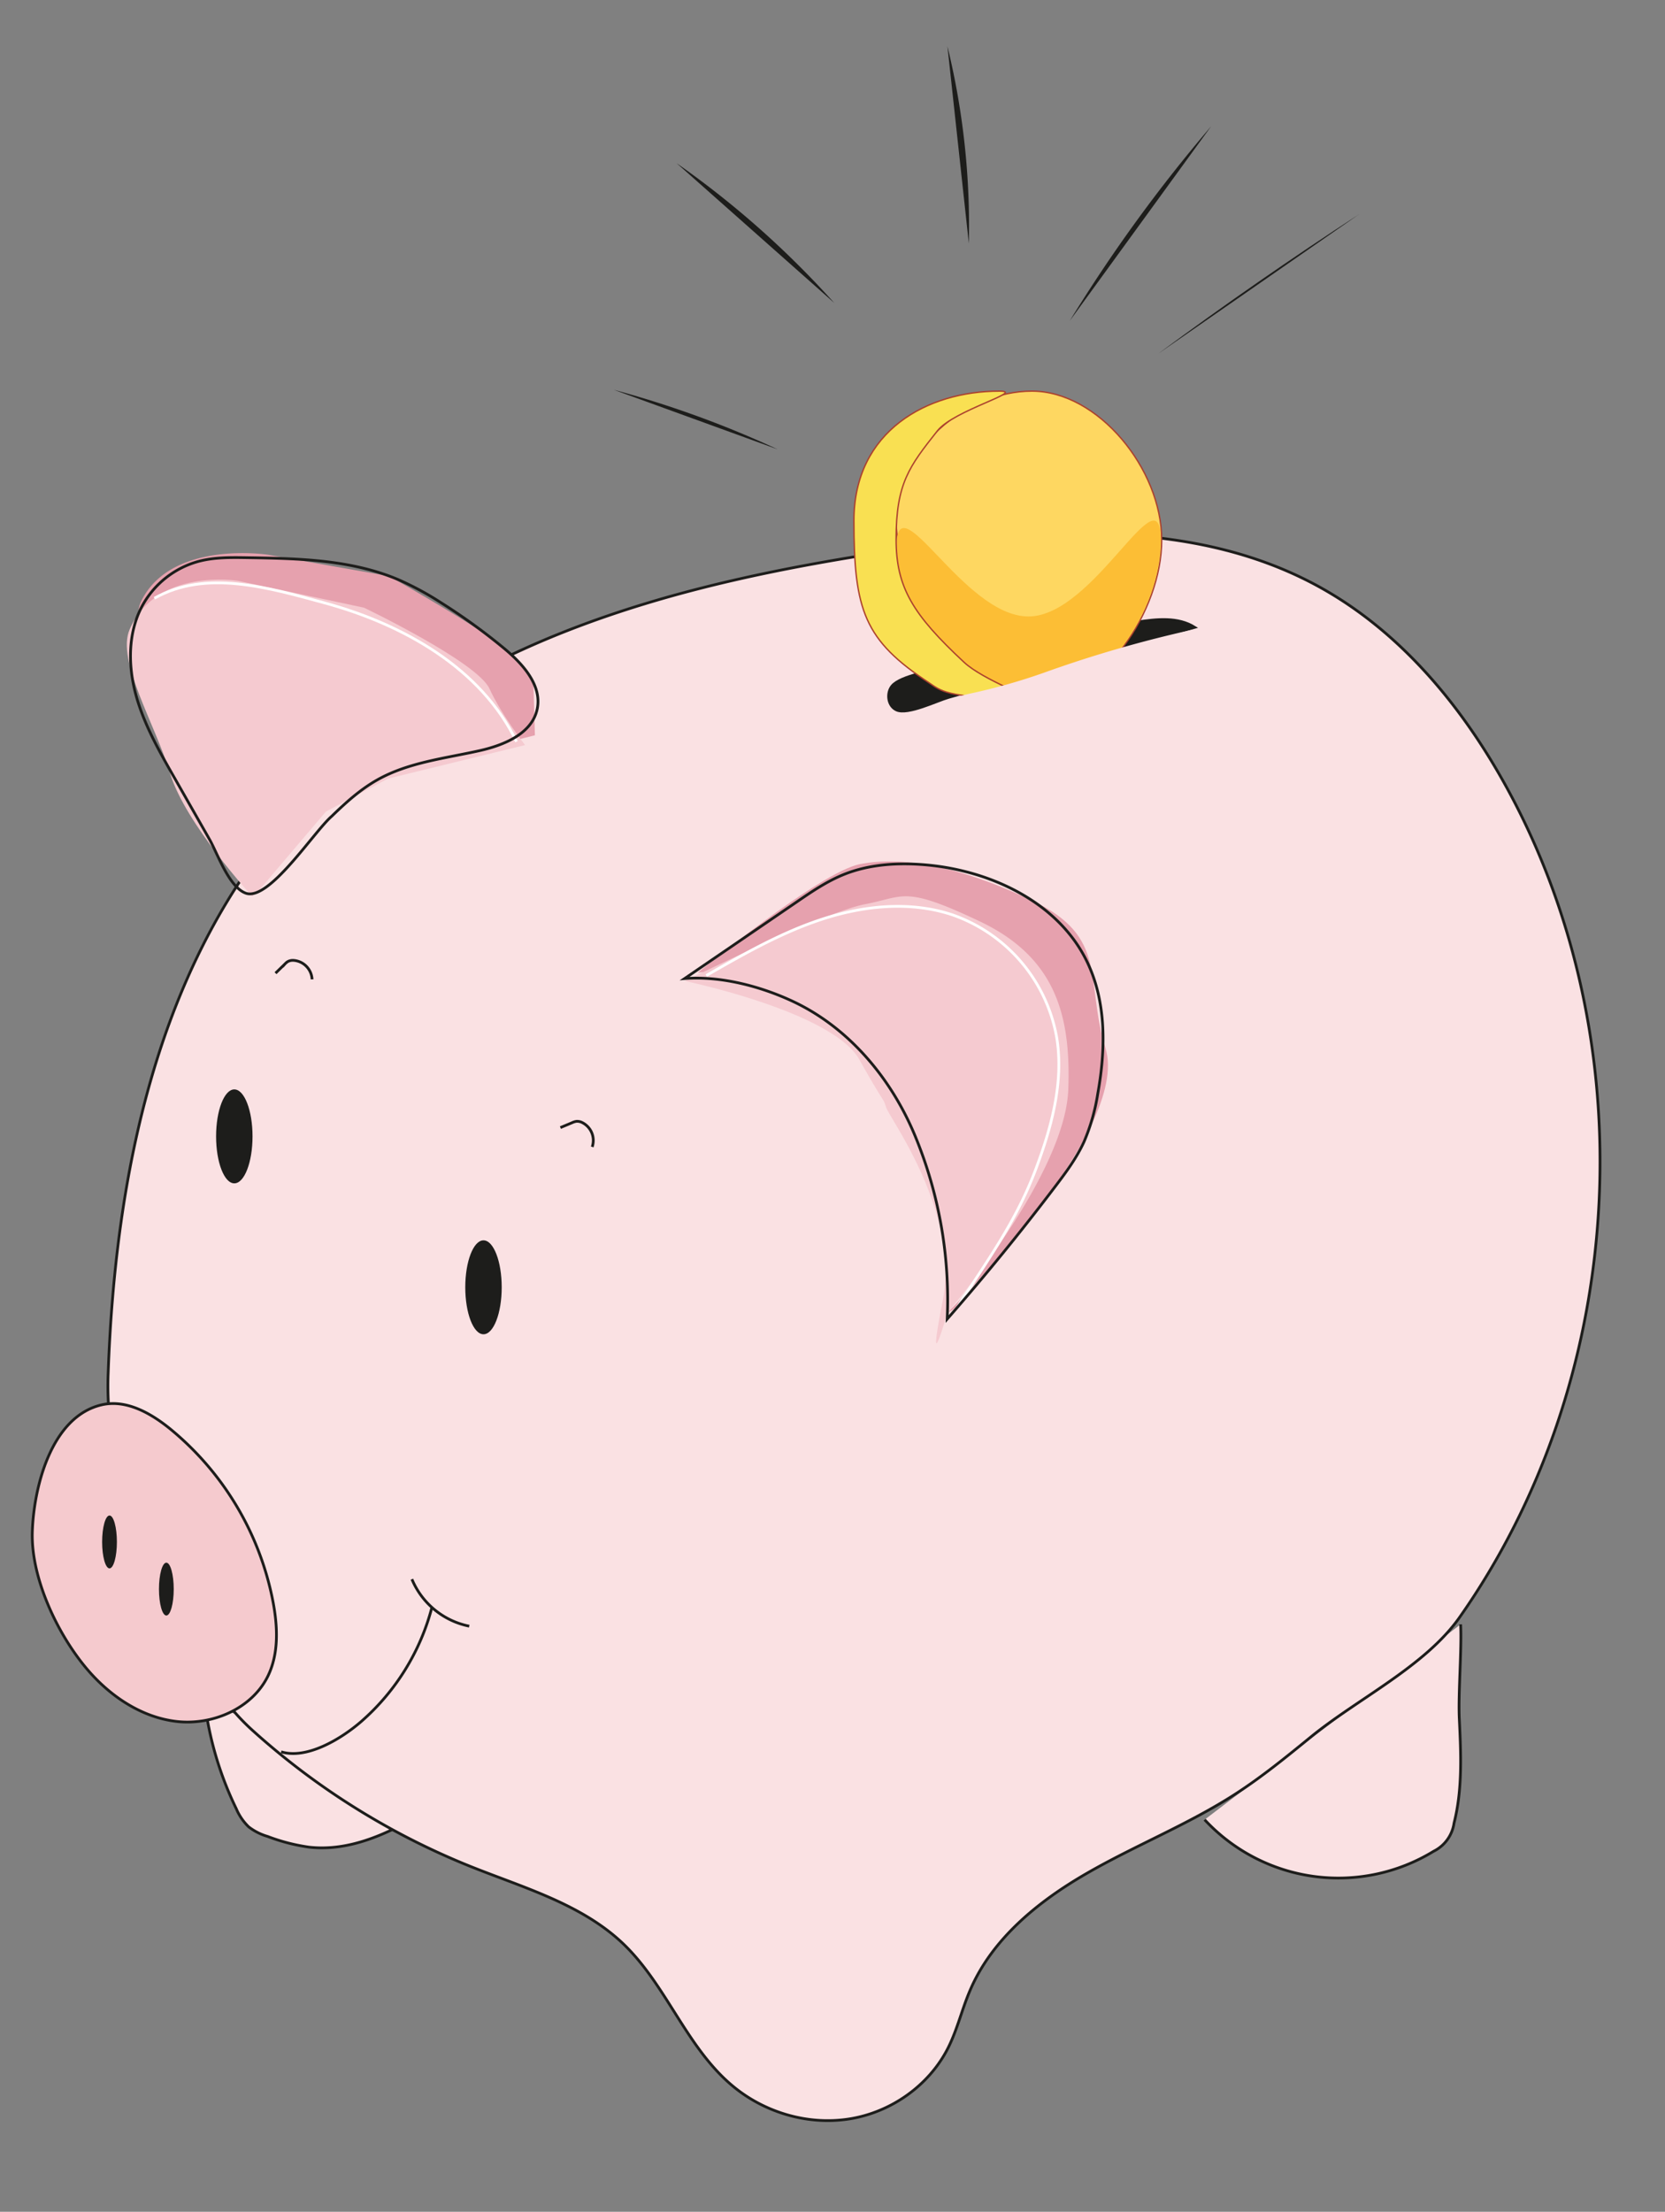 <svg xmlns="http://www.w3.org/2000/svg" viewBox="0 0 606.78 805.72"><rect x="0" y="0" width="606.78" height="805.72" fill="#808080" stroke="none"/><defs><style>.cls-1,.cls-13{fill:#fae1e3;}.cls-1,.cls-3,.cls-7,.cls-8{stroke:#1d1d1b;}.cls-1,.cls-12,.cls-3,.cls-6,.cls-7,.cls-8,.cls-9{stroke-miterlimit:10;}.cls-2,.cls-8{fill:#1d1d1b;}.cls-12,.cls-3,.cls-6{fill:none;}.cls-4{fill:#e6a1ae;}.cls-5{fill:#f5cad0;}.cls-6{stroke:#fff;}.cls-7{fill:#f5cace;}.cls-9{fill:#fed761;}.cls-12,.cls-9{stroke:#ab412d;stroke-width:0.5px;}.cls-10{fill:#fcbe35;}.cls-11{fill:#f9e052;}</style></defs><g id="Layer_29" data-name="Layer 29"><path class="cls-1" d="M439,662.89a66.55,66.55,0,0,0,83.45,11.51,13.64,13.64,0,0,0,7.45-10.27c3.12-12.32,2.53-25.24,1.92-37.94-.44-9.14.93-25.32.48-34.46"/><path class="cls-1" d="M74.59,620A123.6,123.6,0,0,0,86.11,658.9a20,20,0,0,0,4.49,6.58,20.59,20.59,0,0,0,6.89,3.5,69.21,69.21,0,0,0,15.2,3.92c18,2,34.95-8.15,50.25-17.9"/><path class="cls-1" d="M92.12,630.44a267,267,0,0,0,79.31,49.47c19.5,7.81,40.65,13.75,55.81,28.3,15.59,15,22.83,37.27,39.29,51.28,11.71,10,27.77,14.82,43,12.41s29.15-12.22,36.05-26c3.33-6.66,5-14,7.95-20.84,8-18.78,24.84-32.42,42.53-42.62s36.88-17.77,54.05-28.83c9.73-6.27,18.72-13.61,27.69-20.93,16.88-13.78,41.59-25.67,54.12-43.5,60-85.36,68-204.42,20-297-16.7-32.19-40.41-61.88-72.36-79.06-45.43-24.41-100.41-20.47-151.42-12.89-41.15,6.11-82.26,14.24-121,29.35s-75.28,37.53-102.59,68.92C57.21,352.8,42,428.05,39.43,500a114,114,0,0,0,10.13,52.08c2.16,4.7,4.83,9.16,7.21,13.76,3.45,6.68,6.3,13.65,9.15,20.61C73.32,604.55,77.6,617.33,92.12,630.44Z"/><ellipse class="cls-2" cx="85.39" cy="413.97" rx="6.64" ry="17.11"/><ellipse class="cls-2" cx="176.2" cy="468.95" rx="6.64" ry="17.11"/><path class="cls-3" d="M100.41,354.52l3.36-3.28a5.61,5.61,0,0,1,1.2-1,4,4,0,0,1,2-.39,7.29,7.29,0,0,1,6.76,6.92"/><path class="cls-3" d="M204.23,410.77l4.33-1.81a5.35,5.35,0,0,1,1.47-.46,3.94,3.94,0,0,1,2.05.39,7.28,7.28,0,0,1,3.74,8.92"/><path class="cls-4" d="M51.46,219c11-22.45,46.33-16.9,46.33-16.9l44,7.78s30.44,17.18,39.5,24.38a57.41,57.41,0,0,1,13.1,14.44l.55,19.16-62,15.49-29.34,17.46-3.48,16.76s-23.09-27.22-30-45.65S45.92,230.26,51.46,219Z"/><path class="cls-5" d="M47.24,229.32c9.74-22.6,39.44-17.74,39.44-17.74l46,9.8s41.22,19.78,45.68,29.46,13,20.58,13,20.58l-50,12.22-22.57,12L94.89,323.75l-3,2.77S67.51,300,62,281.77,42.35,240.68,47.24,229.32Z"/><path class="cls-4" d="M254.28,354.35s72.47-8.14,82.25,9.32,8.38,13.27,9.78,17.47,28.49,36.48,16.77,67.05C351.64,478,345.46,478,345.46,478s66.69-65.85,57.43-96.14c-7.68-25.14,1.27-40.49-26.67-53.76S328.15,312,313.48,314.78,254.28,354.35,254.28,354.35Z"/><path class="cls-5" d="M249.62,357.37S303.4,368.55,313.18,386s8.38,13.27,9.78,17.46,26.88,38.27,20.59,70.4c-5.92,30.25.84,7.36,1.65,4.58a1.25,1.25,0,0,1,.26-.48c3-3.5,42.76-50.66,43.86-81.12.94-26.21-4.19-47.86-32.13-61.13s-27.39-9.08-42.06-6.29S249.62,357.37,249.62,357.37Z"/><path class="cls-6" d="M257.39,355.38c13.76-7.9,27.65-15.85,42.75-20.7s31.72-6.44,46.79-1.47a58,58,0,0,1,38.21,45c2.57,16.22-2,32.72-7.81,48.09-7.2,19-17.72,33.17-28.7,50.29"/><path class="cls-3" d="M345.19,480.51q20.51-23.42,39.32-48.22c3.94-5.18,7.84-10.45,10.55-16.37a72.89,72.89,0,0,0,5-17.49c2.91-16.17,3.23-33.52-4-48.29-10.45-21.43-34.94-33-58.7-35.08-10.09-.87-20.5-.27-29.89,3.52-6.14,2.48-11.67,6.25-17.14,10l-40.84,27.9c13.05-1,27.5,2.74,39.36,8.27,20.5,9.57,36,28.15,44.64,49.05A156,156,0,0,1,345.19,480.51Z"/><path class="cls-6" d="M188.23,270.18c-12.81-26.73-41.25-42.71-69.84-50.52C97.62,214,75,207.35,56.27,217.94"/><path class="cls-3" d="M120.87,297.37c5.14-5,10.51-9.84,16.75-13.34,11.28-6.32,24.53-7.75,37.15-10.57,8.93-2,19.12-6.2,21-15.15,1.82-8.66-5.25-16.46-12.06-22.11a219.23,219.23,0,0,0-23.13-16.73A109.51,109.51,0,0,0,145,211.09c-17.19-7.24-36.38-7.65-55-7.94-5.77-.09-11.62-.17-17.21,1.24a33.32,33.32,0,0,0-21,16.41c-5.21,9.76-5.17,21.65-2.26,32.33s8.44,20.42,13.92,30l12.84,22.54c3,5.25,7.11,17.41,13.22,19.69C97.94,328.57,114.36,303,120.87,297.37Z"/><path class="cls-7" d="M37.16,511.74c8.91-2,17.84,3.07,24.92,8.84a107.61,107.61,0,0,1,37.47,63.21c1.65,8.9,2.07,18.46-1.83,26.61-5.77,12-20.32,18.28-33.56,16.68s-25-9.85-33.4-20.2c-10.08-12.38-19.3-31.9-19-48.28C12.15,542.38,18.45,516,37.16,511.74Z"/><ellipse class="cls-2" cx="39.91" cy="561.71" rx="2.69" ry="9.63"/><ellipse class="cls-2" cx="60.62" cy="578.89" rx="2.69" ry="9.63"/><path class="cls-8" d="M414.39,226.63c7.1-1.12,14.92-1.94,21,1.9l-89.76,25.53c-4.22,1.2-14.82,6.44-18.9,4.57-3.29-1.5-3.71-6.29-1.59-8.78,3.21-3.76,15.15-5.46,19.85-6.94q10.72-3.36,21.58-6.23C382.21,232.55,398.31,228.64,414.39,226.63Z"/><path class="cls-9" d="M423.36,196.72c0,25.93-21.64,57.87-45.69,57.87s-51.1-39-51.1-64.94,25.45-47.17,49.49-47.17S423.36,170.78,423.36,196.72Z"/><path class="cls-10" d="M423,196.72c0,25.93-21.64,57.87-45.69,57.87s-50.7-28.91-50.7-54.84,24.15,24.82,48.19,24.82S423,170.78,423,196.72Z"/><path class="cls-11" d="M326.57,196.41c0,17.49,6,27.39,24.77,44.85,7.16,6.66,25.37,12.64,20.05,12.76-26.35.6-29-2.77-32.67-5.19-23.78-15.61-27.52-26.47-27.52-59.18s26.81-47.17,53-47.17c9.83,0-16.61,6.93-22.57,14.45C331.39,169.9,326.57,176,326.57,196.41Z"/><path class="cls-12" d="M326.57,196.41c0,17.49,6,27.39,24.77,44.85,7.16,6.66,25.37,12.64,20.05,12.76-26.35.6-29-2.77-32.67-5.19-23.78-15.61-27.52-26.47-27.52-59.18s26.81-47.17,53-47.17c9.83,0-16.61,6.93-22.57,14.45C331.39,169.9,326.57,176,326.57,196.41Z"/><path class="cls-13" d="M358.81,265.12c24.94-12.07,54.36-8.91,78.76-22.77,6.13-3.47,1.87-12.31-4.62-11-32.32,6.71-61.82,22.72-94.23,29.1l6.77,8.81c3.6-4.85,12.22-5.13,17.56-6.34,8.92-2,17.5-5.22,26.11-8.24a404,404,0,0,1,51.48-14.33c7.56-1.57,4.36-13.14-3.19-11.57A443.1,443.1,0,0,0,380.62,245a216.79,216.79,0,0,1-26.68,7.58c-7.57,1.62-14.09,4.26-18.81,10.62-3.41,4.61,2.2,9.72,6.78,8.82,32.41-6.38,61.91-22.39,94.23-29.1l-4.62-11c-24.15,13.71-53.83,10.7-78.76,22.77-6.95,3.36-.87,13.71,6.05,10.36Z"/><path class="cls-2" d="M223.71,142a371.21,371.21,0,0,1,59.69,21.69"/><path class="cls-2" d="M246.57,59.44A336.38,336.38,0,0,1,304,110.33"/><path class="cls-2" d="M345.27,16.84a276.52,276.52,0,0,1,7.81,71.86"/><path class="cls-2" d="M389.86,116.87A558.45,558.45,0,0,1,441.38,46"/><path class="cls-2" d="M445.11,160.87l61.73-9"/><path class="cls-2" d="M422.16,128.8Q458,102.28,495.36,78"/><path class="cls-3" d="M102.45,638.16c9.34,2.87,21.9-4.68,29.27-11.1a83.11,83.11,0,0,0,25.68-41.51"/><path class="cls-3" d="M150.11,575.28A28.77,28.77,0,0,0,171,592.39"/></g></svg>